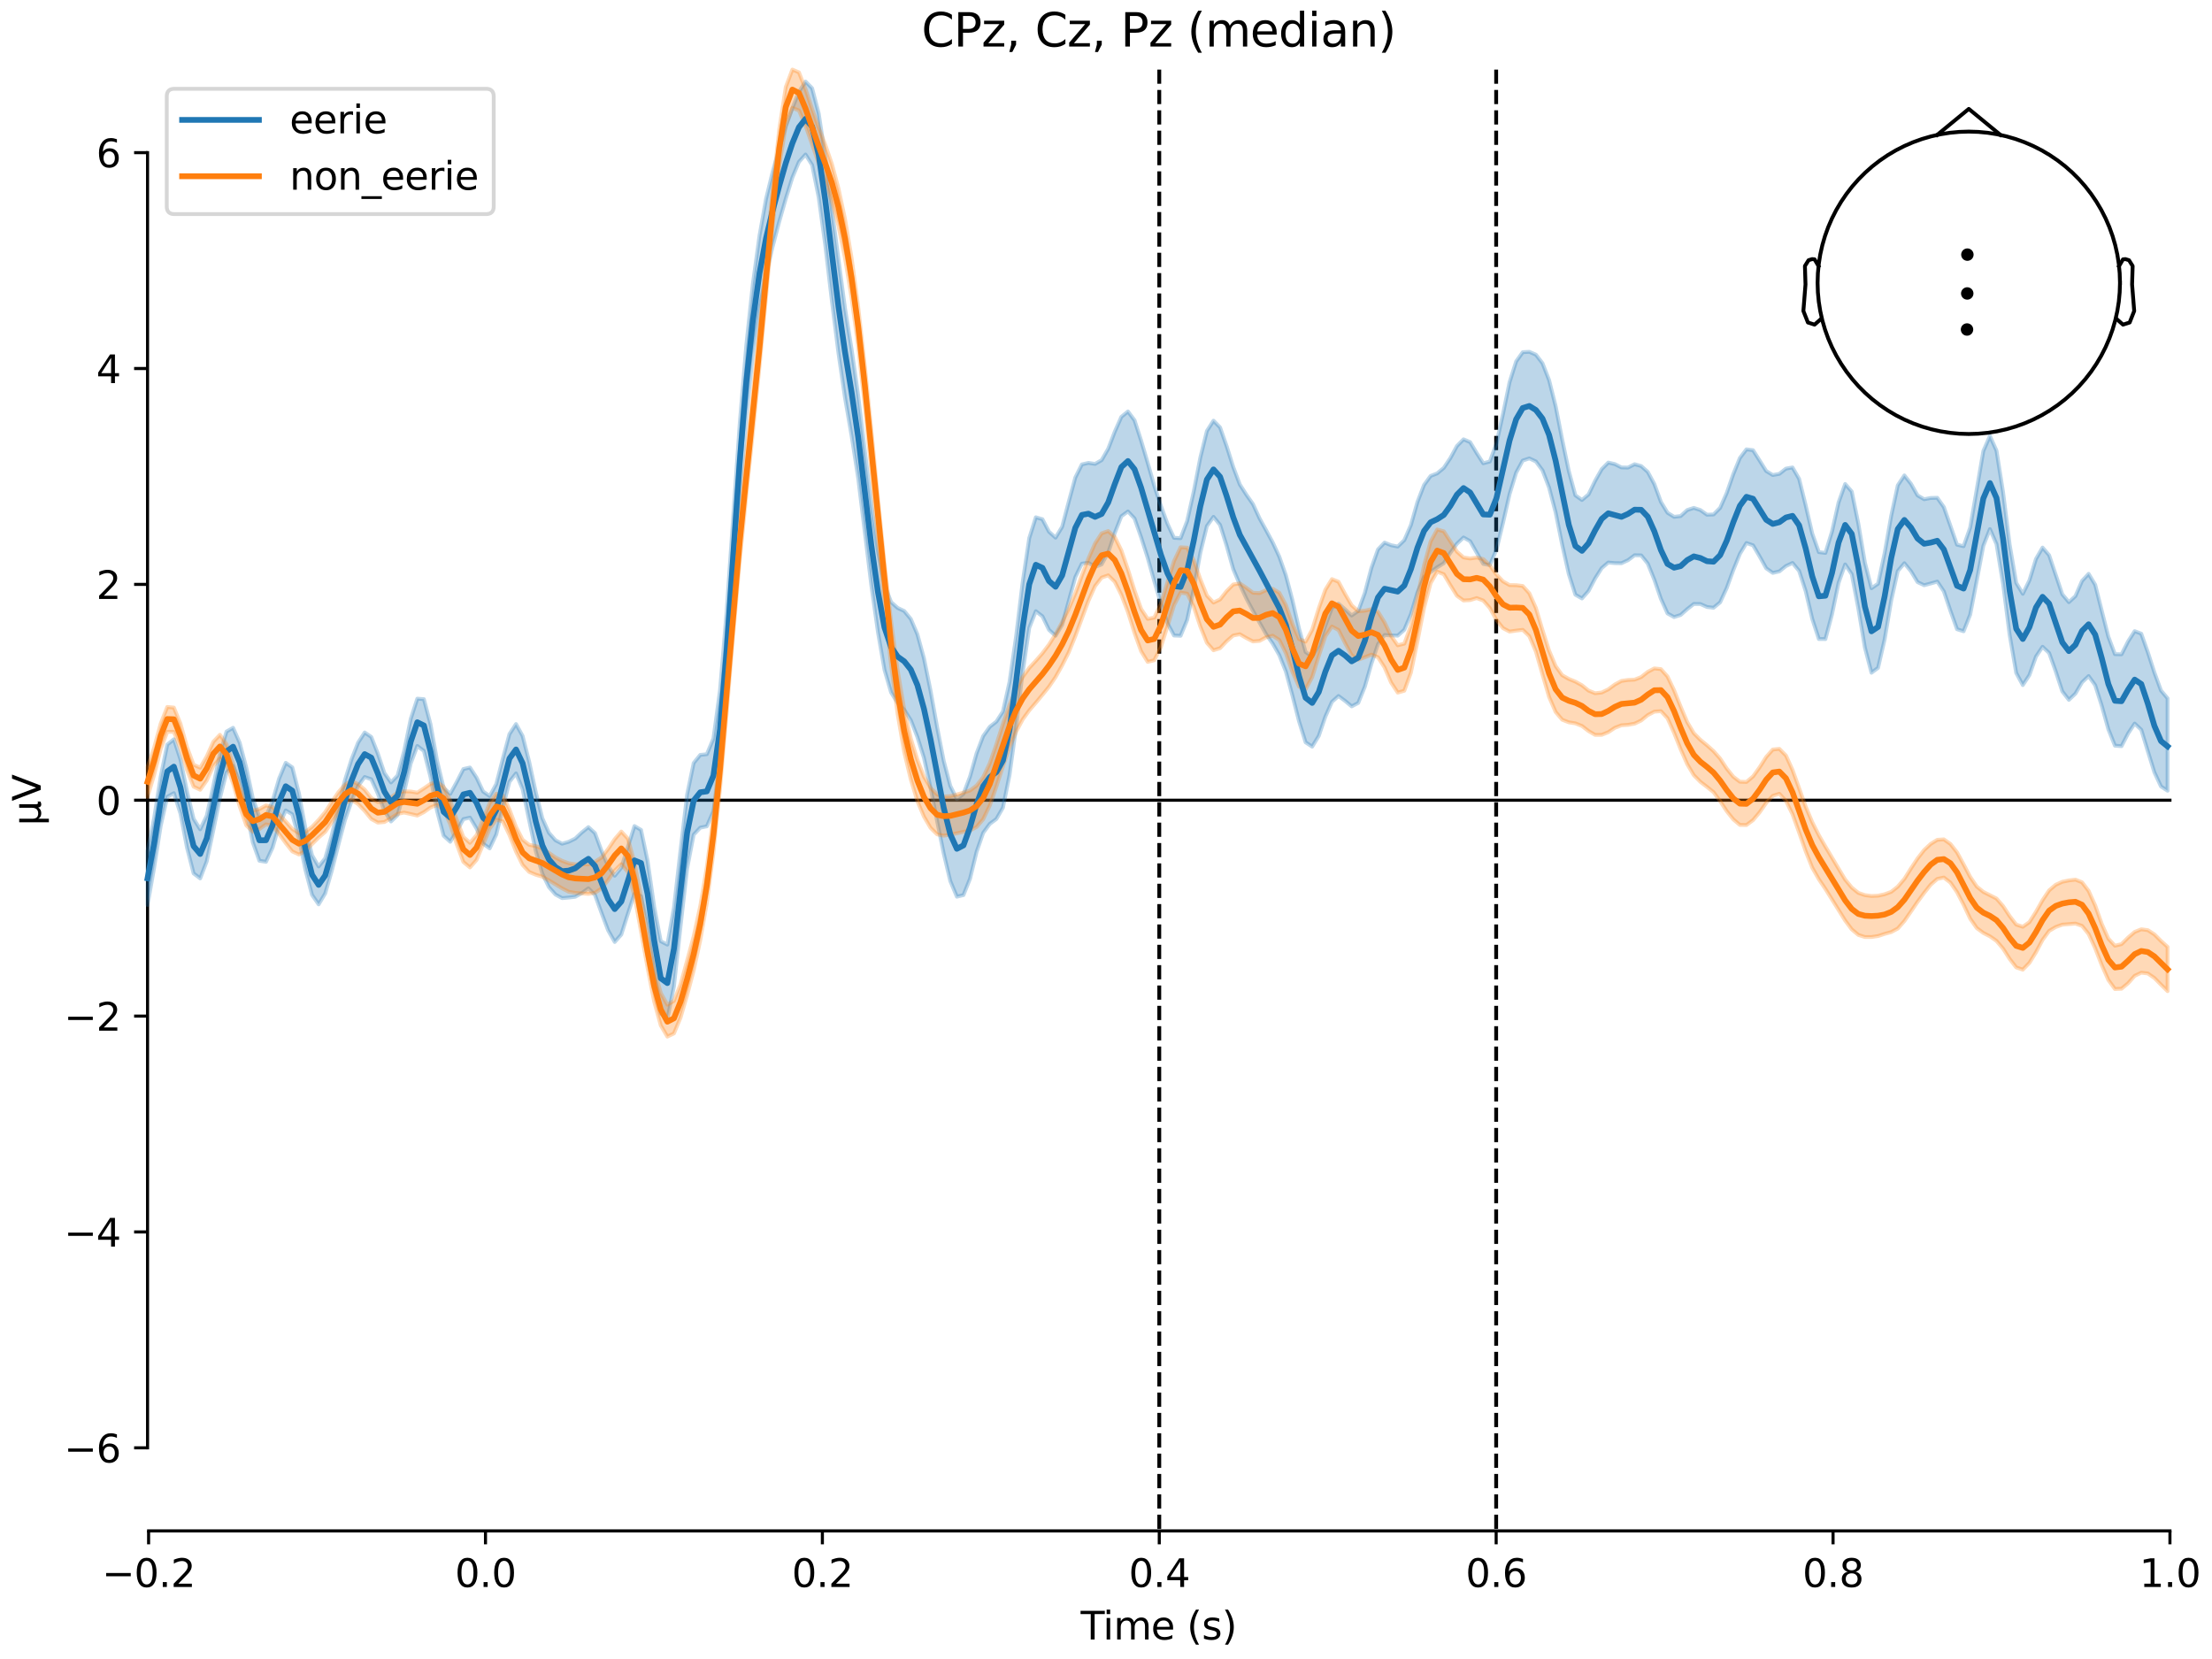<?xml version="1.0" encoding="utf-8" standalone="no"?>
<!DOCTYPE svg PUBLIC "-//W3C//DTD SVG 1.1//EN"
  "http://www.w3.org/Graphics/SVG/1.1/DTD/svg11.dtd">
<svg xmlns:xlink="http://www.w3.org/1999/xlink" width="576pt" height="432pt" viewBox="0 0 576 432" xmlns="http://www.w3.org/2000/svg" version="1.1">
 <defs>
  <style type="text/css">*{stroke-linejoin: round; stroke-linecap: butt}</style>
 </defs>
 <g id="figure_1">
  <g id="patch_1">
   <path d="M 0 432 
L 576 432 
L 576 0 
L 0 0 
z
" style="fill: #ffffff"/>
  </g>
  <g id="axes_1">
   <g id="patch_2">
    <path d="M 38.421 398.644 
L 565.048 398.644 
L 565.048 18.118 
L 38.421 18.118 
L 38.421 398.644 
z
" style="fill: none; opacity: 0"/>
   </g>
   <g id="patch_3">
    <path d="M 38.421 377.01 
L 38.421 39.752 
" style="fill: none; stroke: #000000; stroke-width: 0.8; stroke-linejoin: miter; stroke-linecap: square"/>
   </g>
   <g id="LineCollection_1">
    <path d="M 301.871 18.118 
L 301.871 398.644 
" clip-path="url(#p6c14117de7)" style="fill: none; stroke-dasharray: 3.7,1.6; stroke-dashoffset: 0; stroke: #000000"/>
    <path d="M 389.597 18.118 
L 389.597 398.644 
" clip-path="url(#p6c14117de7)" style="fill: none; stroke-dasharray: 3.7,1.6; stroke-dashoffset: 0; stroke: #000000"/>
   </g>
   <g id="matplotlib.axis_1">
    <g id="xtick_1">
     <g id="line2d_1">
      <defs>
       <path id="meae013dc18" d="M 0 0 
L 0 3.5 
" style="stroke: #000000; stroke-width: 0.8"/>
      </defs>
      <g>
       <use xlink:href="#meae013dc18" x="38.695" y="398.644" style="stroke: #000000; stroke-width: 0.8"/>
      </g>
     </g>
     <g id="text_1">
      <!-- −0.2 -->
      <g transform="translate(26.553 413.242) scale(0.1 -0.1)">
       <defs>
        <path id="DejaVuSans-2212" d="M 678 2272 
L 4684 2272 
L 4684 1741 
L 678 1741 
L 678 2272 
z
" transform="scale(0.016)"/>
        <path id="DejaVuSans-30" d="M 2034 4250 
Q 1547 4250 1301 3770 
Q 1056 3291 1056 2328 
Q 1056 1369 1301 889 
Q 1547 409 2034 409 
Q 2525 409 2770 889 
Q 3016 1369 3016 2328 
Q 3016 3291 2770 3770 
Q 2525 4250 2034 4250 
z
M 2034 4750 
Q 2819 4750 3233 4129 
Q 3647 3509 3647 2328 
Q 3647 1150 3233 529 
Q 2819 -91 2034 -91 
Q 1250 -91 836 529 
Q 422 1150 422 2328 
Q 422 3509 836 4129 
Q 1250 4750 2034 4750 
z
" transform="scale(0.016)"/>
        <path id="DejaVuSans-2e" d="M 684 794 
L 1344 794 
L 1344 0 
L 684 0 
L 684 794 
z
" transform="scale(0.016)"/>
        <path id="DejaVuSans-32" d="M 1228 531 
L 3431 531 
L 3431 0 
L 469 0 
L 469 531 
Q 828 903 1448 1529 
Q 2069 2156 2228 2338 
Q 2531 2678 2651 2914 
Q 2772 3150 2772 3378 
Q 2772 3750 2511 3984 
Q 2250 4219 1831 4219 
Q 1534 4219 1204 4116 
Q 875 4013 500 3803 
L 500 4441 
Q 881 4594 1212 4672 
Q 1544 4750 1819 4750 
Q 2544 4750 2975 4387 
Q 3406 4025 3406 3419 
Q 3406 3131 3298 2873 
Q 3191 2616 2906 2266 
Q 2828 2175 2409 1742 
Q 1991 1309 1228 531 
z
" transform="scale(0.016)"/>
       </defs>
       <use xlink:href="#DejaVuSans-2212"/>
       <use xlink:href="#DejaVuSans-30" transform="translate(83.789 0)"/>
       <use xlink:href="#DejaVuSans-2e" transform="translate(147.412 0)"/>
       <use xlink:href="#DejaVuSans-32" transform="translate(179.199 0)"/>
      </g>
     </g>
    </g>
    <g id="xtick_2">
     <g id="line2d_2">
      <g>
       <use xlink:href="#meae013dc18" x="126.42" y="398.644" style="stroke: #000000; stroke-width: 0.8"/>
      </g>
     </g>
     <g id="text_2">
      <!-- 0.0 -->
      <g transform="translate(118.469 413.242) scale(0.1 -0.1)">
       <use xlink:href="#DejaVuSans-30"/>
       <use xlink:href="#DejaVuSans-2e" transform="translate(63.623 0)"/>
       <use xlink:href="#DejaVuSans-30" transform="translate(95.41 0)"/>
      </g>
     </g>
    </g>
    <g id="xtick_3">
     <g id="line2d_3">
      <g>
       <use xlink:href="#meae013dc18" x="214.146" y="398.644" style="stroke: #000000; stroke-width: 0.8"/>
      </g>
     </g>
     <g id="text_3">
      <!-- 0.2 -->
      <g transform="translate(206.194 413.242) scale(0.1 -0.1)">
       <use xlink:href="#DejaVuSans-30"/>
       <use xlink:href="#DejaVuSans-2e" transform="translate(63.623 0)"/>
       <use xlink:href="#DejaVuSans-32" transform="translate(95.41 0)"/>
      </g>
     </g>
    </g>
    <g id="xtick_4">
     <g id="line2d_4">
      <g>
       <use xlink:href="#meae013dc18" x="301.871" y="398.644" style="stroke: #000000; stroke-width: 0.8"/>
      </g>
     </g>
     <g id="text_4">
      <!-- 0.4 -->
      <g transform="translate(293.92 413.242) scale(0.1 -0.1)">
       <defs>
        <path id="DejaVuSans-34" d="M 2419 4116 
L 825 1625 
L 2419 1625 
L 2419 4116 
z
M 2253 4666 
L 3047 4666 
L 3047 1625 
L 3713 1625 
L 3713 1100 
L 3047 1100 
L 3047 0 
L 2419 0 
L 2419 1100 
L 313 1100 
L 313 1709 
L 2253 4666 
z
" transform="scale(0.016)"/>
       </defs>
       <use xlink:href="#DejaVuSans-30"/>
       <use xlink:href="#DejaVuSans-2e" transform="translate(63.623 0)"/>
       <use xlink:href="#DejaVuSans-34" transform="translate(95.41 0)"/>
      </g>
     </g>
    </g>
    <g id="xtick_5">
     <g id="line2d_5">
      <g>
       <use xlink:href="#meae013dc18" x="389.597" y="398.644" style="stroke: #000000; stroke-width: 0.8"/>
      </g>
     </g>
     <g id="text_5">
      <!-- 0.6 -->
      <g transform="translate(381.645 413.242) scale(0.1 -0.1)">
       <defs>
        <path id="DejaVuSans-36" d="M 2113 2584 
Q 1688 2584 1439 2293 
Q 1191 2003 1191 1497 
Q 1191 994 1439 701 
Q 1688 409 2113 409 
Q 2538 409 2786 701 
Q 3034 994 3034 1497 
Q 3034 2003 2786 2293 
Q 2538 2584 2113 2584 
z
M 3366 4563 
L 3366 3988 
Q 3128 4100 2886 4159 
Q 2644 4219 2406 4219 
Q 1781 4219 1451 3797 
Q 1122 3375 1075 2522 
Q 1259 2794 1537 2939 
Q 1816 3084 2150 3084 
Q 2853 3084 3261 2657 
Q 3669 2231 3669 1497 
Q 3669 778 3244 343 
Q 2819 -91 2113 -91 
Q 1303 -91 875 529 
Q 447 1150 447 2328 
Q 447 3434 972 4092 
Q 1497 4750 2381 4750 
Q 2619 4750 2861 4703 
Q 3103 4656 3366 4563 
z
" transform="scale(0.016)"/>
       </defs>
       <use xlink:href="#DejaVuSans-30"/>
       <use xlink:href="#DejaVuSans-2e" transform="translate(63.623 0)"/>
       <use xlink:href="#DejaVuSans-36" transform="translate(95.41 0)"/>
      </g>
     </g>
    </g>
    <g id="xtick_6">
     <g id="line2d_6">
      <g>
       <use xlink:href="#meae013dc18" x="477.323" y="398.644" style="stroke: #000000; stroke-width: 0.8"/>
      </g>
     </g>
     <g id="text_6">
      <!-- 0.8 -->
      <g transform="translate(469.371 413.242) scale(0.1 -0.1)">
       <defs>
        <path id="DejaVuSans-38" d="M 2034 2216 
Q 1584 2216 1326 1975 
Q 1069 1734 1069 1313 
Q 1069 891 1326 650 
Q 1584 409 2034 409 
Q 2484 409 2743 651 
Q 3003 894 3003 1313 
Q 3003 1734 2745 1975 
Q 2488 2216 2034 2216 
z
M 1403 2484 
Q 997 2584 770 2862 
Q 544 3141 544 3541 
Q 544 4100 942 4425 
Q 1341 4750 2034 4750 
Q 2731 4750 3128 4425 
Q 3525 4100 3525 3541 
Q 3525 3141 3298 2862 
Q 3072 2584 2669 2484 
Q 3125 2378 3379 2068 
Q 3634 1759 3634 1313 
Q 3634 634 3220 271 
Q 2806 -91 2034 -91 
Q 1263 -91 848 271 
Q 434 634 434 1313 
Q 434 1759 690 2068 
Q 947 2378 1403 2484 
z
M 1172 3481 
Q 1172 3119 1398 2916 
Q 1625 2713 2034 2713 
Q 2441 2713 2670 2916 
Q 2900 3119 2900 3481 
Q 2900 3844 2670 4047 
Q 2441 4250 2034 4250 
Q 1625 4250 1398 4047 
Q 1172 3844 1172 3481 
z
" transform="scale(0.016)"/>
       </defs>
       <use xlink:href="#DejaVuSans-30"/>
       <use xlink:href="#DejaVuSans-2e" transform="translate(63.623 0)"/>
       <use xlink:href="#DejaVuSans-38" transform="translate(95.41 0)"/>
      </g>
     </g>
    </g>
    <g id="xtick_7">
     <g id="line2d_7">
      <g>
       <use xlink:href="#meae013dc18" x="565.048" y="398.644" style="stroke: #000000; stroke-width: 0.8"/>
      </g>
     </g>
     <g id="text_7">
      <!-- 1.0 -->
      <g transform="translate(557.097 413.242) scale(0.1 -0.1)">
       <defs>
        <path id="DejaVuSans-31" d="M 794 531 
L 1825 531 
L 1825 4091 
L 703 3866 
L 703 4441 
L 1819 4666 
L 2450 4666 
L 2450 531 
L 3481 531 
L 3481 0 
L 794 0 
L 794 531 
z
" transform="scale(0.016)"/>
       </defs>
       <use xlink:href="#DejaVuSans-31"/>
       <use xlink:href="#DejaVuSans-2e" transform="translate(63.623 0)"/>
       <use xlink:href="#DejaVuSans-30" transform="translate(95.41 0)"/>
      </g>
     </g>
    </g>
    <g id="text_8">
     <!-- Time (s) -->
     <g transform="translate(281.405 426.92) scale(0.1 -0.1)">
      <defs>
       <path id="DejaVuSans-54" d="M -19 4666 
L 3928 4666 
L 3928 4134 
L 2272 4134 
L 2272 0 
L 1638 0 
L 1638 4134 
L -19 4134 
L -19 4666 
z
" transform="scale(0.016)"/>
       <path id="DejaVuSans-69" d="M 603 3500 
L 1178 3500 
L 1178 0 
L 603 0 
L 603 3500 
z
M 603 4863 
L 1178 4863 
L 1178 4134 
L 603 4134 
L 603 4863 
z
" transform="scale(0.016)"/>
       <path id="DejaVuSans-6d" d="M 3328 2828 
Q 3544 3216 3844 3400 
Q 4144 3584 4550 3584 
Q 5097 3584 5394 3201 
Q 5691 2819 5691 2113 
L 5691 0 
L 5113 0 
L 5113 2094 
Q 5113 2597 4934 2840 
Q 4756 3084 4391 3084 
Q 3944 3084 3684 2787 
Q 3425 2491 3425 1978 
L 3425 0 
L 2847 0 
L 2847 2094 
Q 2847 2600 2669 2842 
Q 2491 3084 2119 3084 
Q 1678 3084 1418 2786 
Q 1159 2488 1159 1978 
L 1159 0 
L 581 0 
L 581 3500 
L 1159 3500 
L 1159 2956 
Q 1356 3278 1631 3431 
Q 1906 3584 2284 3584 
Q 2666 3584 2933 3390 
Q 3200 3197 3328 2828 
z
" transform="scale(0.016)"/>
       <path id="DejaVuSans-65" d="M 3597 1894 
L 3597 1613 
L 953 1613 
Q 991 1019 1311 708 
Q 1631 397 2203 397 
Q 2534 397 2845 478 
Q 3156 559 3463 722 
L 3463 178 
Q 3153 47 2828 -22 
Q 2503 -91 2169 -91 
Q 1331 -91 842 396 
Q 353 884 353 1716 
Q 353 2575 817 3079 
Q 1281 3584 2069 3584 
Q 2775 3584 3186 3129 
Q 3597 2675 3597 1894 
z
M 3022 2063 
Q 3016 2534 2758 2815 
Q 2500 3097 2075 3097 
Q 1594 3097 1305 2825 
Q 1016 2553 972 2059 
L 3022 2063 
z
" transform="scale(0.016)"/>
       <path id="DejaVuSans-20" transform="scale(0.016)"/>
       <path id="DejaVuSans-28" d="M 1984 4856 
Q 1566 4138 1362 3434 
Q 1159 2731 1159 2009 
Q 1159 1288 1364 580 
Q 1569 -128 1984 -844 
L 1484 -844 
Q 1016 -109 783 600 
Q 550 1309 550 2009 
Q 550 2706 781 3412 
Q 1013 4119 1484 4856 
L 1984 4856 
z
" transform="scale(0.016)"/>
       <path id="DejaVuSans-73" d="M 2834 3397 
L 2834 2853 
Q 2591 2978 2328 3040 
Q 2066 3103 1784 3103 
Q 1356 3103 1142 2972 
Q 928 2841 928 2578 
Q 928 2378 1081 2264 
Q 1234 2150 1697 2047 
L 1894 2003 
Q 2506 1872 2764 1633 
Q 3022 1394 3022 966 
Q 3022 478 2636 193 
Q 2250 -91 1575 -91 
Q 1294 -91 989 -36 
Q 684 19 347 128 
L 347 722 
Q 666 556 975 473 
Q 1284 391 1588 391 
Q 1994 391 2212 530 
Q 2431 669 2431 922 
Q 2431 1156 2273 1281 
Q 2116 1406 1581 1522 
L 1381 1569 
Q 847 1681 609 1914 
Q 372 2147 372 2553 
Q 372 3047 722 3315 
Q 1072 3584 1716 3584 
Q 2034 3584 2315 3537 
Q 2597 3491 2834 3397 
z
" transform="scale(0.016)"/>
       <path id="DejaVuSans-29" d="M 513 4856 
L 1013 4856 
Q 1481 4119 1714 3412 
Q 1947 2706 1947 2009 
Q 1947 1309 1714 600 
Q 1481 -109 1013 -844 
L 513 -844 
Q 928 -128 1133 580 
Q 1338 1288 1338 2009 
Q 1338 2731 1133 3434 
Q 928 4138 513 4856 
z
" transform="scale(0.016)"/>
      </defs>
      <use xlink:href="#DejaVuSans-54"/>
      <use xlink:href="#DejaVuSans-69" transform="translate(57.959 0)"/>
      <use xlink:href="#DejaVuSans-6d" transform="translate(85.742 0)"/>
      <use xlink:href="#DejaVuSans-65" transform="translate(183.154 0)"/>
      <use xlink:href="#DejaVuSans-20" transform="translate(244.678 0)"/>
      <use xlink:href="#DejaVuSans-28" transform="translate(276.465 0)"/>
      <use xlink:href="#DejaVuSans-73" transform="translate(315.479 0)"/>
      <use xlink:href="#DejaVuSans-29" transform="translate(367.578 0)"/>
     </g>
    </g>
   </g>
   <g id="matplotlib.axis_2">
    <g id="ytick_1">
     <g id="line2d_8">
      <defs>
       <path id="mfa80c4976f" d="M 0 0 
L -3.5 0 
" style="stroke: #000000; stroke-width: 0.8"/>
      </defs>
      <g>
       <use xlink:href="#mfa80c4976f" x="38.421" y="377.01" style="stroke: #000000; stroke-width: 0.8"/>
      </g>
     </g>
     <g id="text_9">
      <!-- −6 -->
      <g transform="translate(16.678 380.809) scale(0.1 -0.1)">
       <use xlink:href="#DejaVuSans-2212"/>
       <use xlink:href="#DejaVuSans-36" transform="translate(83.789 0)"/>
      </g>
     </g>
    </g>
    <g id="ytick_2">
     <g id="line2d_9">
      <g>
       <use xlink:href="#mfa80c4976f" x="38.421" y="320.8" style="stroke: #000000; stroke-width: 0.8"/>
      </g>
     </g>
     <g id="text_10">
      <!-- −4 -->
      <g transform="translate(16.678 324.599) scale(0.1 -0.1)">
       <use xlink:href="#DejaVuSans-2212"/>
       <use xlink:href="#DejaVuSans-34" transform="translate(83.789 0)"/>
      </g>
     </g>
    </g>
    <g id="ytick_3">
     <g id="line2d_10">
      <g>
       <use xlink:href="#mfa80c4976f" x="38.421" y="264.591" style="stroke: #000000; stroke-width: 0.8"/>
      </g>
     </g>
     <g id="text_11">
      <!-- −2 -->
      <g transform="translate(16.678 268.39) scale(0.1 -0.1)">
       <use xlink:href="#DejaVuSans-2212"/>
       <use xlink:href="#DejaVuSans-32" transform="translate(83.789 0)"/>
      </g>
     </g>
    </g>
    <g id="ytick_4">
     <g id="line2d_11">
      <g>
       <use xlink:href="#mfa80c4976f" x="38.421" y="208.381" style="stroke: #000000; stroke-width: 0.8"/>
      </g>
     </g>
     <g id="text_12">
      <!-- 0 -->
      <g transform="translate(25.058 212.18) scale(0.1 -0.1)">
       <use xlink:href="#DejaVuSans-30"/>
      </g>
     </g>
    </g>
    <g id="ytick_5">
     <g id="line2d_12">
      <g>
       <use xlink:href="#mfa80c4976f" x="38.421" y="152.171" style="stroke: #000000; stroke-width: 0.8"/>
      </g>
     </g>
     <g id="text_13">
      <!-- 2 -->
      <g transform="translate(25.058 155.971) scale(0.1 -0.1)">
       <use xlink:href="#DejaVuSans-32"/>
      </g>
     </g>
    </g>
    <g id="ytick_6">
     <g id="line2d_13">
      <g>
       <use xlink:href="#mfa80c4976f" x="38.421" y="95.962" style="stroke: #000000; stroke-width: 0.8"/>
      </g>
     </g>
     <g id="text_14">
      <!-- 4 -->
      <g transform="translate(25.058 99.761) scale(0.1 -0.1)">
       <use xlink:href="#DejaVuSans-34"/>
      </g>
     </g>
    </g>
    <g id="ytick_7">
     <g id="line2d_14">
      <g>
       <use xlink:href="#mfa80c4976f" x="38.421" y="39.752" style="stroke: #000000; stroke-width: 0.8"/>
      </g>
     </g>
     <g id="text_15">
      <!-- 6 -->
      <g transform="translate(25.058 43.551) scale(0.1 -0.1)">
       <use xlink:href="#DejaVuSans-36"/>
      </g>
     </g>
    </g>
    <g id="text_16">
     <!-- µV -->
     <g transform="translate(10.599 214.982) rotate(-90) scale(0.1 -0.1)">
      <defs>
       <path id="DejaVuSans-b5" d="M 544 -1331 
L 544 3500 
L 1119 3500 
L 1119 1325 
Q 1119 872 1334 640 
Q 1550 409 1972 409 
Q 2434 409 2667 671 
Q 2900 934 2900 1459 
L 2900 3500 
L 3475 3500 
L 3475 806 
Q 3475 619 3529 530 
Q 3584 441 3700 441 
Q 3728 441 3778 458 
Q 3828 475 3916 513 
L 3916 50 
Q 3788 -22 3673 -56 
Q 3559 -91 3450 -91 
Q 3234 -91 3106 31 
Q 2978 153 2931 403 
Q 2775 156 2548 32 
Q 2322 -91 2016 -91 
Q 1697 -91 1473 31 
Q 1250 153 1119 397 
L 1119 -1331 
L 544 -1331 
z
" transform="scale(0.016)"/>
       <path id="DejaVuSans-56" d="M 1831 0 
L 50 4666 
L 709 4666 
L 2188 738 
L 3669 4666 
L 4325 4666 
L 2547 0 
L 1831 0 
z
" transform="scale(0.016)"/>
      </defs>
      <use xlink:href="#DejaVuSans-b5"/>
      <use xlink:href="#DejaVuSans-56" transform="translate(63.623 0)"/>
     </g>
    </g>
   </g>
   <g id="patch_4">
    <path d="M 38.695 398.644 
L 565.048 398.644 
" style="fill: none; stroke: #000000; stroke-width: 0.8; stroke-linejoin: miter; stroke-linecap: square"/>
   </g>
   <g id="patch_5">
    <path d="M 38.421 208.381 
L 565.048 208.381 
" style="fill: none; stroke: #000000; stroke-width: 0.8; stroke-linejoin: miter; stroke-linecap: square"/>
   </g>
   <g id="text_17">
    <!-- CPz, Cz, Pz (median) -->
    <g transform="translate(239.964 12.118) scale(0.12 -0.12)">
     <defs>
      <path id="DejaVuSans-43" d="M 4122 4306 
L 4122 3641 
Q 3803 3938 3442 4084 
Q 3081 4231 2675 4231 
Q 1875 4231 1450 3742 
Q 1025 3253 1025 2328 
Q 1025 1406 1450 917 
Q 1875 428 2675 428 
Q 3081 428 3442 575 
Q 3803 722 4122 1019 
L 4122 359 
Q 3791 134 3420 21 
Q 3050 -91 2638 -91 
Q 1578 -91 968 557 
Q 359 1206 359 2328 
Q 359 3453 968 4101 
Q 1578 4750 2638 4750 
Q 3056 4750 3426 4639 
Q 3797 4528 4122 4306 
z
" transform="scale(0.016)"/>
      <path id="DejaVuSans-50" d="M 1259 4147 
L 1259 2394 
L 2053 2394 
Q 2494 2394 2734 2622 
Q 2975 2850 2975 3272 
Q 2975 3691 2734 3919 
Q 2494 4147 2053 4147 
L 1259 4147 
z
M 628 4666 
L 2053 4666 
Q 2838 4666 3239 4311 
Q 3641 3956 3641 3272 
Q 3641 2581 3239 2228 
Q 2838 1875 2053 1875 
L 1259 1875 
L 1259 0 
L 628 0 
L 628 4666 
z
" transform="scale(0.016)"/>
      <path id="DejaVuSans-7a" d="M 353 3500 
L 3084 3500 
L 3084 2975 
L 922 459 
L 3084 459 
L 3084 0 
L 275 0 
L 275 525 
L 2438 3041 
L 353 3041 
L 353 3500 
z
" transform="scale(0.016)"/>
      <path id="DejaVuSans-2c" d="M 750 794 
L 1409 794 
L 1409 256 
L 897 -744 
L 494 -744 
L 750 256 
L 750 794 
z
" transform="scale(0.016)"/>
      <path id="DejaVuSans-64" d="M 2906 2969 
L 2906 4863 
L 3481 4863 
L 3481 0 
L 2906 0 
L 2906 525 
Q 2725 213 2448 61 
Q 2172 -91 1784 -91 
Q 1150 -91 751 415 
Q 353 922 353 1747 
Q 353 2572 751 3078 
Q 1150 3584 1784 3584 
Q 2172 3584 2448 3432 
Q 2725 3281 2906 2969 
z
M 947 1747 
Q 947 1113 1208 752 
Q 1469 391 1925 391 
Q 2381 391 2643 752 
Q 2906 1113 2906 1747 
Q 2906 2381 2643 2742 
Q 2381 3103 1925 3103 
Q 1469 3103 1208 2742 
Q 947 2381 947 1747 
z
" transform="scale(0.016)"/>
      <path id="DejaVuSans-61" d="M 2194 1759 
Q 1497 1759 1228 1600 
Q 959 1441 959 1056 
Q 959 750 1161 570 
Q 1363 391 1709 391 
Q 2188 391 2477 730 
Q 2766 1069 2766 1631 
L 2766 1759 
L 2194 1759 
z
M 3341 1997 
L 3341 0 
L 2766 0 
L 2766 531 
Q 2569 213 2275 61 
Q 1981 -91 1556 -91 
Q 1019 -91 701 211 
Q 384 513 384 1019 
Q 384 1609 779 1909 
Q 1175 2209 1959 2209 
L 2766 2209 
L 2766 2266 
Q 2766 2663 2505 2880 
Q 2244 3097 1772 3097 
Q 1472 3097 1187 3025 
Q 903 2953 641 2809 
L 641 3341 
Q 956 3463 1253 3523 
Q 1550 3584 1831 3584 
Q 2591 3584 2966 3190 
Q 3341 2797 3341 1997 
z
" transform="scale(0.016)"/>
      <path id="DejaVuSans-6e" d="M 3513 2113 
L 3513 0 
L 2938 0 
L 2938 2094 
Q 2938 2591 2744 2837 
Q 2550 3084 2163 3084 
Q 1697 3084 1428 2787 
Q 1159 2491 1159 1978 
L 1159 0 
L 581 0 
L 581 3500 
L 1159 3500 
L 1159 2956 
Q 1366 3272 1645 3428 
Q 1925 3584 2291 3584 
Q 2894 3584 3203 3211 
Q 3513 2838 3513 2113 
z
" transform="scale(0.016)"/>
     </defs>
     <use xlink:href="#DejaVuSans-43"/>
     <use xlink:href="#DejaVuSans-50" transform="translate(69.824 0)"/>
     <use xlink:href="#DejaVuSans-7a" transform="translate(130.127 0)"/>
     <use xlink:href="#DejaVuSans-2c" transform="translate(182.617 0)"/>
     <use xlink:href="#DejaVuSans-20" transform="translate(214.404 0)"/>
     <use xlink:href="#DejaVuSans-43" transform="translate(246.191 0)"/>
     <use xlink:href="#DejaVuSans-7a" transform="translate(316.016 0)"/>
     <use xlink:href="#DejaVuSans-2c" transform="translate(368.506 0)"/>
     <use xlink:href="#DejaVuSans-20" transform="translate(400.293 0)"/>
     <use xlink:href="#DejaVuSans-50" transform="translate(432.08 0)"/>
     <use xlink:href="#DejaVuSans-7a" transform="translate(492.383 0)"/>
     <use xlink:href="#DejaVuSans-20" transform="translate(544.873 0)"/>
     <use xlink:href="#DejaVuSans-28" transform="translate(576.66 0)"/>
     <use xlink:href="#DejaVuSans-6d" transform="translate(615.674 0)"/>
     <use xlink:href="#DejaVuSans-65" transform="translate(713.086 0)"/>
     <use xlink:href="#DejaVuSans-64" transform="translate(774.609 0)"/>
     <use xlink:href="#DejaVuSans-69" transform="translate(838.086 0)"/>
     <use xlink:href="#DejaVuSans-61" transform="translate(865.869 0)"/>
     <use xlink:href="#DejaVuSans-6e" transform="translate(927.148 0)"/>
     <use xlink:href="#DejaVuSans-29" transform="translate(990.527 0)"/>
    </g>
   </g>
   <g id="legend_1">
    <g id="patch_6">
     <path d="M 45.421 55.753 
L 126.563 55.753 
Q 128.563 55.753 128.563 53.753 
L 128.563 25.118 
Q 128.563 23.118 126.563 23.118 
L 45.421 23.118 
Q 43.421 23.118 43.421 25.118 
L 43.421 53.753 
Q 43.421 55.753 45.421 55.753 
z
" style="fill: #ffffff; opacity: 0.8; stroke: #cccccc; stroke-linejoin: miter"/>
    </g>
    <g id="line2d_15">
     <path d="M 47.421 31.217 
L 57.421 31.217 
L 67.421 31.217 
" style="fill: none; stroke: #1f77b4; stroke-width: 1.5; stroke-linecap: square"/>
    </g>
    <g id="text_18">
     <!-- eerie -->
     <g transform="translate(75.421 34.717) scale(0.1 -0.1)">
      <defs>
       <path id="DejaVuSans-72" d="M 2631 2963 
Q 2534 3019 2420 3045 
Q 2306 3072 2169 3072 
Q 1681 3072 1420 2755 
Q 1159 2438 1159 1844 
L 1159 0 
L 581 0 
L 581 3500 
L 1159 3500 
L 1159 2956 
Q 1341 3275 1631 3429 
Q 1922 3584 2338 3584 
Q 2397 3584 2469 3576 
Q 2541 3569 2628 3553 
L 2631 2963 
z
" transform="scale(0.016)"/>
      </defs>
      <use xlink:href="#DejaVuSans-65"/>
      <use xlink:href="#DejaVuSans-65" transform="translate(61.523 0)"/>
      <use xlink:href="#DejaVuSans-72" transform="translate(123.047 0)"/>
      <use xlink:href="#DejaVuSans-69" transform="translate(164.16 0)"/>
      <use xlink:href="#DejaVuSans-65" transform="translate(191.943 0)"/>
     </g>
    </g>
    <g id="line2d_16">
     <path d="M 47.421 45.895 
L 57.421 45.895 
L 67.421 45.895 
" style="fill: none; stroke: #ff7f0e; stroke-width: 1.5; stroke-linecap: square"/>
    </g>
    <g id="text_19">
     <!-- non_eerie -->
     <g transform="translate(75.421 49.395) scale(0.1 -0.1)">
      <defs>
       <path id="DejaVuSans-6f" d="M 1959 3097 
Q 1497 3097 1228 2736 
Q 959 2375 959 1747 
Q 959 1119 1226 758 
Q 1494 397 1959 397 
Q 2419 397 2687 759 
Q 2956 1122 2956 1747 
Q 2956 2369 2687 2733 
Q 2419 3097 1959 3097 
z
M 1959 3584 
Q 2709 3584 3137 3096 
Q 3566 2609 3566 1747 
Q 3566 888 3137 398 
Q 2709 -91 1959 -91 
Q 1206 -91 779 398 
Q 353 888 353 1747 
Q 353 2609 779 3096 
Q 1206 3584 1959 3584 
z
" transform="scale(0.016)"/>
       <path id="DejaVuSans-5f" d="M 3263 -1063 
L 3263 -1509 
L -63 -1509 
L -63 -1063 
L 3263 -1063 
z
" transform="scale(0.016)"/>
      </defs>
      <use xlink:href="#DejaVuSans-6e"/>
      <use xlink:href="#DejaVuSans-6f" transform="translate(63.379 0)"/>
      <use xlink:href="#DejaVuSans-6e" transform="translate(124.561 0)"/>
      <use xlink:href="#DejaVuSans-5f" transform="translate(187.939 0)"/>
      <use xlink:href="#DejaVuSans-65" transform="translate(237.939 0)"/>
      <use xlink:href="#DejaVuSans-65" transform="translate(299.463 0)"/>
      <use xlink:href="#DejaVuSans-72" transform="translate(360.986 0)"/>
      <use xlink:href="#DejaVuSans-69" transform="translate(402.1 0)"/>
      <use xlink:href="#DejaVuSans-65" transform="translate(429.883 0)"/>
     </g>
    </g>
   </g>
   <g id="FillBetweenPolyCollection_1">
    <defs>
     <path id="m6ffc290e28" d="M 38.421 -210.47 
L 38.421 -196.356 
L 40.134 -206.025 
L 41.847 -216.928 
L 43.561 -224.514 
L 45.274 -225.463 
L 46.988 -220.154 
L 48.701 -211.239 
L 50.414 -204.57 
L 52.128 -203.259 
L 53.841 -207.73 
L 55.554 -215.831 
L 57.268 -224.186 
L 58.981 -230.816 
L 60.695 -232.582 
L 62.408 -228.351 
L 64.121 -221.113 
L 65.835 -212.631 
L 67.548 -207.862 
L 69.262 -207.586 
L 70.975 -211.244 
L 72.688 -217.121 
L 74.402 -220.964 
L 76.115 -219.942 
L 77.829 -213.696 
L 79.542 -205.438 
L 81.255 -198.976 
L 82.969 -196.505 
L 84.682 -199.354 
L 86.395 -205.23 
L 88.109 -211.991 
L 89.822 -218.406 
L 91.536 -223.335 
L 93.249 -227.337 
L 94.962 -229.671 
L 96.676 -229.089 
L 98.389 -225.332 
L 100.103 -220.848 
L 101.816 -218.093 
L 103.529 -219.743 
L 105.243 -225.771 
L 106.956 -233.204 
L 108.67 -237.751 
L 110.383 -236.454 
L 112.096 -229.694 
L 113.81 -220.816 
L 115.523 -214.373 
L 117.237 -212.801 
L 118.95 -215.588 
L 120.663 -218.704 
L 122.377 -219.089 
L 124.09 -216.239 
L 125.803 -212.307 
L 127.517 -211.088 
L 129.23 -214.709 
L 130.944 -221.749 
L 132.657 -228.419 
L 134.37 -230.61 
L 136.084 -226.511 
L 137.797 -218.362 
L 139.511 -210.391 
L 141.224 -204.493 
L 142.937 -200.993 
L 144.651 -199.059 
L 146.364 -198.129 
L 148.078 -198.273 
L 149.791 -198.48 
L 151.504 -199.444 
L 153.218 -200.677 
L 154.931 -198.971 
L 156.644 -194.246 
L 158.358 -189.724 
L 160.071 -186.71 
L 161.785 -188.644 
L 163.498 -194.029 
L 165.211 -199.277 
L 166.925 -198.626 
L 168.638 -190.572 
L 170.352 -178.579 
L 172.065 -168.065 
L 173.778 -166.618 
L 175.492 -175.156 
L 177.205 -190.71 
L 178.919 -205.792 
L 180.632 -214.648 
L 182.345 -216.476 
L 184.059 -216.823 
L 185.772 -220.767 
L 187.486 -232.781 
L 189.199 -252.8 
L 190.912 -277.596 
L 192.626 -302.73 
L 194.339 -323.844 
L 196.052 -339.747 
L 197.766 -351.65 
L 199.479 -360.45 
L 201.193 -367.784 
L 202.906 -374.274 
L 204.619 -380.26 
L 206.333 -385.756 
L 208.046 -389.848 
L 209.76 -391.763 
L 211.473 -389.039 
L 213.186 -380.604 
L 214.9 -368.172 
L 216.613 -353.707 
L 218.327 -340.089 
L 220.04 -328.384 
L 221.753 -318.516 
L 223.467 -307.507 
L 225.18 -293.546 
L 226.893 -279.58 
L 228.607 -267.455 
L 230.32 -257.57 
L 232.034 -251.695 
L 233.747 -248.958 
L 235.46 -247.193 
L 237.174 -244.452 
L 238.887 -240.086 
L 240.601 -234.64 
L 242.314 -226.808 
L 244.027 -218.131 
L 245.741 -209.745 
L 247.454 -202.575 
L 249.168 -198.508 
L 250.881 -198.918 
L 252.594 -203.193 
L 254.308 -210.196 
L 256.021 -215.123 
L 257.735 -217.462 
L 259.448 -218.725 
L 261.161 -221.682 
L 262.875 -230.164 
L 264.588 -242.572 
L 266.301 -256.978 
L 268.015 -268.498 
L 269.728 -272.848 
L 271.442 -271.514 
L 273.155 -267.987 
L 274.868 -266.453 
L 276.582 -269.278 
L 278.295 -275.471 
L 280.009 -281.711 
L 281.722 -285.236 
L 283.435 -285.456 
L 285.149 -284.369 
L 286.862 -285.026 
L 288.576 -288.104 
L 290.289 -293.208 
L 292.002 -297.564 
L 293.716 -298.818 
L 295.429 -296.994 
L 297.142 -292.099 
L 298.856 -286.732 
L 300.569 -280.664 
L 302.283 -274.892 
L 303.996 -269.726 
L 305.709 -266.514 
L 307.423 -266.441 
L 309.136 -270.593 
L 310.85 -278.641 
L 312.563 -288.043 
L 314.276 -295.007 
L 315.99 -297.414 
L 317.703 -295.303 
L 319.417 -289.878 
L 321.13 -283.805 
L 322.843 -279.772 
L 324.557 -276.114 
L 326.27 -272.951 
L 327.984 -269.853 
L 329.697 -266.841 
L 331.41 -264.405 
L 333.124 -261.409 
L 334.837 -257.124 
L 336.55 -250.849 
L 338.264 -244.162 
L 339.977 -238.698 
L 341.691 -237.574 
L 343.404 -240.373 
L 345.117 -245.381 
L 346.831 -249.236 
L 348.544 -250.761 
L 350.258 -249.484 
L 351.971 -248.062 
L 353.684 -248.957 
L 355.398 -253.187 
L 357.111 -259.156 
L 358.825 -264.249 
L 360.538 -266.641 
L 362.251 -266.537 
L 363.965 -266.475 
L 365.678 -268.002 
L 367.391 -272.042 
L 369.105 -277.761 
L 370.818 -281.724 
L 372.532 -283.07 
L 374.245 -284.264 
L 375.958 -285.333 
L 377.672 -288.059 
L 379.385 -290.414 
L 381.099 -292.037 
L 382.812 -291.076 
L 384.525 -288.084 
L 386.239 -285.155 
L 387.952 -284.845 
L 389.666 -288.833 
L 391.379 -295.841 
L 393.092 -303.319 
L 394.806 -308.915 
L 396.519 -312.063 
L 398.233 -312.637 
L 399.946 -311.833 
L 401.659 -309.519 
L 403.373 -305.058 
L 405.086 -298.547 
L 406.799 -290.105 
L 408.513 -282.489 
L 410.226 -277.137 
L 411.94 -276.165 
L 413.653 -278.095 
L 415.366 -281.371 
L 417.08 -284.059 
L 418.793 -285.522 
L 420.507 -285.36 
L 422.22 -285.335 
L 423.933 -286.129 
L 425.647 -287.409 
L 427.36 -287.377 
L 429.074 -285.258 
L 430.787 -281.026 
L 432.5 -276.062 
L 434.214 -272.262 
L 435.927 -271.316 
L 437.64 -271.864 
L 439.354 -273.386 
L 441.067 -274.732 
L 442.781 -274.712 
L 444.494 -273.943 
L 446.207 -273.74 
L 447.921 -275.149 
L 449.634 -278.867 
L 451.348 -283.549 
L 453.061 -287.762 
L 454.774 -290.6 
L 456.488 -289.999 
L 458.201 -287.097 
L 459.915 -284.017 
L 461.628 -282.823 
L 463.341 -283.209 
L 465.055 -284.602 
L 466.768 -285.405 
L 468.482 -283.335 
L 470.195 -278.07 
L 471.908 -270.829 
L 473.622 -265.604 
L 475.335 -265.589 
L 477.048 -272.026 
L 478.762 -280.235 
L 480.475 -285.026 
L 482.189 -282.483 
L 483.902 -273.578 
L 485.615 -263.371 
L 487.329 -256.826 
L 489.042 -258.088 
L 490.756 -265.507 
L 492.469 -275.608 
L 494.182 -283.31 
L 495.896 -285.338 
L 497.609 -283.244 
L 499.323 -280.419 
L 501.036 -279.607 
L 502.749 -280.062 
L 504.463 -280.559 
L 506.176 -278.003 
L 507.889 -272.939 
L 509.603 -268.161 
L 511.316 -267.613 
L 513.03 -271.943 
L 514.743 -280.803 
L 516.456 -289.854 
L 518.17 -294.223 
L 519.883 -290.304 
L 521.597 -279.935 
L 523.31 -266.655 
L 525.023 -256.758 
L 526.737 -253.603 
L 528.45 -256.207 
L 530.164 -261.015 
L 531.877 -263.576 
L 533.59 -261.965 
L 535.304 -257.183 
L 537.017 -251.965 
L 538.731 -249.763 
L 540.444 -251.393 
L 542.157 -254.325 
L 543.871 -255.948 
L 545.584 -253.571 
L 547.297 -248.202 
L 549.011 -242.101 
L 550.724 -237.83 
L 552.438 -237.693 
L 554.151 -240.999 
L 555.864 -243.588 
L 557.578 -241.97 
L 559.291 -236.375 
L 561.005 -230.865 
L 562.718 -227.205 
L 564.431 -226.096 
L 564.431 -250.154 
L 564.431 -250.154 
L 562.718 -252.2 
L 561.005 -256.87 
L 559.291 -262.162 
L 557.578 -266.998 
L 555.864 -267.65 
L 554.151 -264.981 
L 552.438 -261.625 
L 550.724 -261.667 
L 549.011 -266.199 
L 547.297 -272.955 
L 545.584 -279.739 
L 543.871 -282.579 
L 542.157 -280.724 
L 540.444 -276.795 
L 538.731 -275.2 
L 537.017 -277.255 
L 535.304 -282.341 
L 533.59 -287.425 
L 531.877 -289.414 
L 530.164 -286.456 
L 528.45 -280.869 
L 526.737 -277.381 
L 525.023 -280.207 
L 523.31 -290.186 
L 521.597 -303.817 
L 519.883 -314.663 
L 518.17 -318.476 
L 516.456 -314.55 
L 514.743 -304.584 
L 513.03 -294.613 
L 511.316 -289.764 
L 509.603 -290.165 
L 507.889 -295.072 
L 506.176 -299.956 
L 504.463 -302.38 
L 502.749 -302.327 
L 501.036 -301.999 
L 499.323 -303.007 
L 497.609 -306.029 
L 495.896 -308.204 
L 494.182 -305.63 
L 492.469 -297.693 
L 490.756 -287.968 
L 489.042 -279.999 
L 487.329 -278.83 
L 485.615 -285.534 
L 483.902 -295.675 
L 482.189 -304.023 
L 480.475 -305.967 
L 478.762 -301.178 
L 477.048 -293.577 
L 475.335 -288.021 
L 473.622 -288.232 
L 471.908 -293.066 
L 470.195 -300.419 
L 468.482 -307.322 
L 466.768 -310.273 
L 465.055 -309.969 
L 463.341 -308.613 
L 461.628 -308.302 
L 459.915 -309.345 
L 458.201 -312.085 
L 456.488 -314.769 
L 454.774 -314.991 
L 453.061 -312.737 
L 451.348 -308.546 
L 449.634 -303.623 
L 447.921 -299.758 
L 446.207 -298.037 
L 444.494 -297.972 
L 442.781 -299.18 
L 441.067 -299.741 
L 439.354 -299.189 
L 437.64 -297.615 
L 435.927 -297.424 
L 434.214 -298.488 
L 432.5 -301.317 
L 430.787 -305.95 
L 429.074 -309.121 
L 427.36 -310.644 
L 425.647 -311.116 
L 423.933 -310.247 
L 422.22 -310.279 
L 420.507 -311.151 
L 418.793 -311.549 
L 417.08 -309.834 
L 415.366 -306.798 
L 413.653 -303.254 
L 411.94 -301.807 
L 410.226 -303.022 
L 408.513 -309.346 
L 406.799 -317.512 
L 405.086 -326.235 
L 403.373 -333.047 
L 401.659 -337.426 
L 399.946 -339.642 
L 398.233 -340.388 
L 396.519 -340.285 
L 394.806 -337.891 
L 393.092 -332.5 
L 391.379 -324.224 
L 389.666 -316.506 
L 387.952 -311.822 
L 386.239 -311.367 
L 384.525 -314.037 
L 382.812 -316.875 
L 381.099 -317.6 
L 379.385 -315.86 
L 377.672 -312.726 
L 375.958 -310.166 
L 374.245 -308.736 
L 372.532 -308.066 
L 370.818 -305.722 
L 369.105 -301.3 
L 367.391 -295.267 
L 365.678 -291.345 
L 363.965 -289.68 
L 362.251 -290.026 
L 360.538 -290.709 
L 358.825 -288.932 
L 357.111 -284.116 
L 355.398 -277.615 
L 353.684 -272.925 
L 351.971 -271.735 
L 350.258 -273.335 
L 348.544 -274.813 
L 346.831 -273.721 
L 345.117 -269.115 
L 343.404 -263.97 
L 341.691 -261.02 
L 339.977 -262.23 
L 338.264 -268.329 
L 336.55 -275.709 
L 334.837 -282.202 
L 333.124 -287.05 
L 331.41 -290.752 
L 329.697 -293.921 
L 327.984 -297.025 
L 326.27 -300.738 
L 324.557 -303.179 
L 322.843 -305.85 
L 321.13 -310.41 
L 319.417 -315.821 
L 317.703 -320.703 
L 315.99 -322.453 
L 314.276 -319.782 
L 312.563 -312.855 
L 310.85 -304.031 
L 309.136 -296.334 
L 307.423 -291.863 
L 305.709 -291.951 
L 303.996 -295.642 
L 302.283 -300.324 
L 300.569 -305.502 
L 298.856 -311.496 
L 297.142 -317.277 
L 295.429 -322.566 
L 293.716 -324.855 
L 292.002 -323.456 
L 290.289 -319.598 
L 288.576 -315.154 
L 286.862 -312.175 
L 285.149 -311.198 
L 283.435 -311.466 
L 281.722 -311.07 
L 280.009 -307.655 
L 278.295 -301.336 
L 276.582 -294.835 
L 274.868 -291.994 
L 273.155 -293.553 
L 271.442 -296.803 
L 269.728 -297.299 
L 268.015 -291.879 
L 266.301 -280.434 
L 264.588 -266.277 
L 262.875 -254.424 
L 261.161 -246.739 
L 259.448 -244.094 
L 257.735 -242.744 
L 256.021 -240.331 
L 254.308 -235.861 
L 252.594 -229.786 
L 250.881 -225.269 
L 249.168 -223.921 
L 247.454 -227.366 
L 245.741 -233.883 
L 244.027 -242.652 
L 242.314 -252.151 
L 240.601 -260.56 
L 238.887 -266.83 
L 237.174 -270.817 
L 235.46 -272.894 
L 233.747 -273.7 
L 232.034 -275.226 
L 230.32 -279.743 
L 228.607 -288.625 
L 226.893 -300.561 
L 225.18 -314.762 
L 223.467 -329 
L 221.753 -341.055 
L 220.04 -351.715 
L 218.327 -364.513 
L 216.613 -377.55 
L 214.9 -391.204 
L 213.186 -402.494 
L 211.473 -409.022 
L 209.76 -410.76 
L 208.046 -408.108 
L 206.333 -403.861 
L 204.619 -399.073 
L 202.906 -393.312 
L 201.193 -387.246 
L 199.479 -380.208 
L 197.766 -370.599 
L 196.052 -358.168 
L 194.339 -342.147 
L 192.626 -321.683 
L 190.912 -297.328 
L 189.199 -272.564 
L 187.486 -252.249 
L 185.772 -239.676 
L 184.059 -235.608 
L 182.345 -235.423 
L 180.632 -233.32 
L 178.919 -225.083 
L 177.205 -210.563 
L 175.492 -195.638 
L 173.778 -186.022 
L 172.065 -186.901 
L 170.352 -195.882 
L 168.638 -207.788 
L 166.925 -215.899 
L 165.211 -216.894 
L 163.498 -211.473 
L 161.785 -206.056 
L 160.071 -203.968 
L 158.358 -206.456 
L 156.644 -210.44 
L 154.931 -215.061 
L 153.218 -216.621 
L 151.504 -215.239 
L 149.791 -213.637 
L 148.078 -212.799 
L 146.364 -212.301 
L 144.651 -213.2 
L 142.937 -215.139 
L 141.224 -218.936 
L 139.511 -225.747 
L 137.797 -233.647 
L 136.084 -240.364 
L 134.37 -243.461 
L 132.657 -240.845 
L 130.944 -234.481 
L 129.23 -227.852 
L 127.517 -224.708 
L 125.803 -225.892 
L 124.09 -229.516 
L 122.377 -232.136 
L 120.663 -231.742 
L 118.95 -228.404 
L 117.237 -225.284 
L 115.523 -226.835 
L 113.81 -233.937 
L 112.096 -243.454 
L 110.383 -249.94 
L 108.67 -250.066 
L 106.956 -244.811 
L 105.243 -236.456 
L 103.529 -230.051 
L 101.816 -228.257 
L 100.103 -230.697 
L 98.389 -235.776 
L 96.676 -240.109 
L 94.962 -241.268 
L 93.249 -238.623 
L 91.536 -234.266 
L 89.822 -228.828 
L 88.109 -221.884 
L 86.395 -214.523 
L 84.682 -208.501 
L 82.969 -206.378 
L 81.255 -209.3 
L 79.542 -216.299 
L 77.829 -225.498 
L 76.115 -232.176 
L 74.402 -233.368 
L 72.688 -229.29 
L 70.975 -223.447 
L 69.262 -219.451 
L 67.548 -219.297 
L 65.835 -224.129 
L 64.121 -232.155 
L 62.408 -238.614 
L 60.695 -242.483 
L 58.981 -241.504 
L 57.268 -235.711 
L 55.554 -227.377 
L 53.841 -219.619 
L 52.128 -216.055 
L 50.414 -218.789 
L 48.701 -225.879 
L 46.988 -234.253 
L 45.274 -239.491 
L 43.561 -238.105 
L 41.847 -229.787 
L 40.134 -218.973 
L 38.421 -210.47 
z
" style="stroke: #1f77b4; stroke-opacity: 0.3"/>
    </defs>
    <g>
     <use xlink:href="#m6ffc290e28" x="0" y="432" style="fill: #1f77b4; fill-opacity: 0.3; stroke: #1f77b4; stroke-opacity: 0.3"/>
    </g>
   </g>
   <g id="FillBetweenPolyCollection_2">
    <defs>
     <path id="meac481f4c2" d="M 38.421 -232.267 
L 38.421 -224.499 
L 40.134 -230.197 
L 41.847 -236.971 
L 43.561 -241.444 
L 45.274 -241.426 
L 46.988 -237.191 
L 48.701 -231.475 
L 50.414 -227.16 
L 52.128 -226.342 
L 53.841 -228.781 
L 55.554 -232.527 
L 57.268 -234.514 
L 58.981 -232.803 
L 60.695 -227.987 
L 62.408 -222.036 
L 64.121 -217.107 
L 65.835 -215.41 
L 67.548 -216.098 
L 69.262 -217.34 
L 70.975 -217.017 
L 72.688 -214.831 
L 74.402 -212.463 
L 76.115 -210.293 
L 77.829 -209.482 
L 79.542 -210.433 
L 81.255 -212.192 
L 82.969 -213.905 
L 84.682 -215.384 
L 86.395 -217.92 
L 88.109 -220.575 
L 89.822 -222.793 
L 91.536 -223.732 
L 93.249 -222.629 
L 94.962 -220.838 
L 96.676 -218.735 
L 98.389 -217.794 
L 100.103 -217.946 
L 101.816 -218.964 
L 103.529 -220.073 
L 105.243 -220.407 
L 106.956 -220.022 
L 108.67 -219.628 
L 110.383 -220.518 
L 112.096 -221.734 
L 113.81 -222.404 
L 115.523 -221.161 
L 117.237 -217.367 
L 118.95 -212.113 
L 120.663 -207.553 
L 122.377 -206.115 
L 124.09 -208.067 
L 125.803 -212.1 
L 127.517 -216.222 
L 129.23 -218.562 
L 130.944 -218.098 
L 132.657 -214.556 
L 134.37 -210.234 
L 136.084 -206.771 
L 137.797 -204.944 
L 139.511 -204.221 
L 141.224 -203.708 
L 142.937 -202.749 
L 144.651 -201.709 
L 146.364 -200.675 
L 148.078 -199.797 
L 149.791 -199.494 
L 151.504 -199.36 
L 153.218 -199.236 
L 154.931 -199.51 
L 156.644 -200.658 
L 158.358 -202.796 
L 160.071 -205.281 
L 161.785 -206.97 
L 163.498 -204.938 
L 165.211 -198.704 
L 166.925 -189.423 
L 168.638 -179.935 
L 170.352 -171.16 
L 172.065 -164.978 
L 173.778 -162.071 
L 175.492 -162.892 
L 177.205 -166.986 
L 178.919 -172.827 
L 180.632 -179.279 
L 182.345 -187.139 
L 184.059 -196.859 
L 185.772 -209.927 
L 187.486 -226.54 
L 189.199 -245.996 
L 190.912 -266.584 
L 192.626 -285.905 
L 194.339 -303.075 
L 196.052 -319.495 
L 197.766 -336.506 
L 199.479 -354.703 
L 201.193 -373.078 
L 202.906 -388.659 
L 204.619 -399.332 
L 206.333 -403.908 
L 208.046 -403.227 
L 209.76 -399.265 
L 211.473 -394.389 
L 213.186 -389.449 
L 214.9 -384.777 
L 216.613 -379.626 
L 218.327 -373.258 
L 220.04 -364.8 
L 221.753 -354.415 
L 223.467 -341.734 
L 225.18 -326.502 
L 226.893 -309.565 
L 228.607 -291.683 
L 230.32 -274.468 
L 232.034 -258.874 
L 233.747 -246.021 
L 235.46 -236.119 
L 237.174 -229.028 
L 238.887 -223.374 
L 240.601 -219.343 
L 242.314 -216.429 
L 244.027 -214.728 
L 245.741 -214.396 
L 247.454 -214.669 
L 249.168 -215.017 
L 250.881 -215.396 
L 252.594 -215.712 
L 254.308 -216.679 
L 256.021 -218.672 
L 257.735 -222.236 
L 259.448 -227.182 
L 261.161 -232.442 
L 262.875 -237.401 
L 264.588 -241.456 
L 266.301 -244.646 
L 268.015 -247.011 
L 269.728 -248.998 
L 271.442 -251.058 
L 273.155 -253.174 
L 274.868 -255.684 
L 276.582 -258.729 
L 278.295 -262.127 
L 280.009 -266.349 
L 281.722 -270.958 
L 283.435 -275.564 
L 285.149 -279.372 
L 286.862 -281.591 
L 288.576 -282.183 
L 290.289 -280.498 
L 292.002 -277.078 
L 293.716 -272.604 
L 295.429 -267.184 
L 297.142 -262.42 
L 298.856 -259.644 
L 300.569 -260.076 
L 302.283 -263.486 
L 303.996 -268.879 
L 305.709 -274.368 
L 307.423 -277.689 
L 309.136 -277.418 
L 310.85 -274.003 
L 312.563 -268.858 
L 314.276 -264.611 
L 315.99 -262.676 
L 317.703 -263.212 
L 319.417 -265.029 
L 321.13 -266.514 
L 322.843 -266.85 
L 324.557 -265.851 
L 326.27 -264.97 
L 327.984 -265.116 
L 329.697 -266.048 
L 331.41 -266.457 
L 333.124 -265.363 
L 334.837 -261.931 
L 336.55 -257.044 
L 338.264 -253.202 
L 339.977 -252.515 
L 341.691 -255.676 
L 343.404 -261.177 
L 345.117 -266.303 
L 346.831 -268.86 
L 348.544 -267.95 
L 350.258 -264.532 
L 351.971 -261.389 
L 353.684 -260.208 
L 355.398 -260.852 
L 357.111 -261.539 
L 358.825 -260.856 
L 360.538 -258.198 
L 362.251 -254.243 
L 363.965 -251.645 
L 365.678 -252.138 
L 367.391 -256.828 
L 369.105 -265.008 
L 370.818 -273.707 
L 372.532 -280.148 
L 374.245 -283.134 
L 375.958 -282.469 
L 377.672 -279.612 
L 379.385 -276.857 
L 381.099 -275.635 
L 382.812 -275.733 
L 384.525 -276.258 
L 386.239 -275.615 
L 387.952 -273.669 
L 389.666 -270.59 
L 391.379 -268.428 
L 393.092 -267.538 
L 394.806 -267.792 
L 396.519 -267.99 
L 398.233 -266.341 
L 399.946 -262.336 
L 401.659 -256.382 
L 403.373 -250.529 
L 405.086 -246.596 
L 406.799 -244.581 
L 408.513 -243.911 
L 410.226 -243.641 
L 411.94 -242.958 
L 413.653 -241.634 
L 415.366 -240.637 
L 417.08 -240.648 
L 418.793 -241.337 
L 420.507 -242.481 
L 422.22 -243.138 
L 423.933 -243.255 
L 425.647 -243.558 
L 427.36 -244.383 
L 429.074 -245.787 
L 430.787 -246.688 
L 432.5 -246.82 
L 434.214 -244.975 
L 435.927 -241.169 
L 437.64 -236.88 
L 439.354 -233.009 
L 441.067 -230.13 
L 442.781 -228.405 
L 444.494 -227.097 
L 446.207 -225.72 
L 447.921 -223.384 
L 449.634 -220.775 
L 451.348 -218.633 
L 453.061 -217.189 
L 454.774 -217.164 
L 456.488 -218.439 
L 458.201 -220.478 
L 459.915 -222.922 
L 461.628 -224.764 
L 463.341 -225.311 
L 465.055 -223.463 
L 466.768 -219.973 
L 468.482 -215.217 
L 470.195 -210.338 
L 471.908 -206.054 
L 473.622 -203.047 
L 475.335 -200.514 
L 477.048 -197.778 
L 478.762 -195.039 
L 480.475 -192.29 
L 482.189 -190 
L 483.902 -188.549 
L 485.615 -188.005 
L 487.329 -188.003 
L 489.042 -188.258 
L 490.756 -188.82 
L 492.469 -189.291 
L 494.182 -190.212 
L 495.896 -192.167 
L 497.609 -194.653 
L 499.323 -197.154 
L 501.036 -199.474 
L 502.749 -201.635 
L 504.463 -203.128 
L 506.176 -203.492 
L 507.889 -202.171 
L 509.603 -199.686 
L 511.316 -196.402 
L 513.03 -192.785 
L 514.743 -190.33 
L 516.456 -189.068 
L 518.17 -188.185 
L 519.883 -186.99 
L 521.597 -184.975 
L 523.31 -182.295 
L 525.023 -180.086 
L 526.737 -179.507 
L 528.45 -181.27 
L 530.164 -184.029 
L 531.877 -187.247 
L 533.59 -189.59 
L 535.304 -190.604 
L 537.017 -191.223 
L 538.731 -191.362 
L 540.444 -191.501 
L 542.157 -190.907 
L 543.871 -188.786 
L 545.584 -185.075 
L 547.297 -180.681 
L 549.011 -176.815 
L 550.724 -174.461 
L 552.438 -174.539 
L 554.151 -175.964 
L 555.864 -177.892 
L 557.578 -178.708 
L 559.291 -178.511 
L 561.005 -177.329 
L 562.718 -175.593 
L 564.431 -173.907 
L 564.431 -185.428 
L 564.431 -185.428 
L 562.718 -186.979 
L 561.005 -188.689 
L 559.291 -189.789 
L 557.578 -190.016 
L 555.864 -189.327 
L 554.151 -187.856 
L 552.438 -186.15 
L 550.724 -185.742 
L 549.011 -187.576 
L 547.297 -191.405 
L 545.584 -196.22 
L 543.871 -200.013 
L 542.157 -202.257 
L 540.444 -202.945 
L 538.731 -202.742 
L 537.017 -202.387 
L 535.304 -201.61 
L 533.59 -200.151 
L 531.877 -197.599 
L 530.164 -194.566 
L 528.45 -191.881 
L 526.737 -190.673 
L 525.023 -191.239 
L 523.31 -193.451 
L 521.597 -196.055 
L 519.883 -198.021 
L 518.17 -198.895 
L 516.456 -199.761 
L 514.743 -201.142 
L 513.03 -203.665 
L 511.316 -206.927 
L 509.603 -210.053 
L 507.889 -212.23 
L 506.176 -213.432 
L 504.463 -213.311 
L 502.749 -212.248 
L 501.036 -210.654 
L 499.323 -208.456 
L 497.609 -205.864 
L 495.896 -203.146 
L 494.182 -201.125 
L 492.469 -199.77 
L 490.756 -199.138 
L 489.042 -198.762 
L 487.329 -198.681 
L 485.615 -198.914 
L 483.902 -199.5 
L 482.189 -200.891 
L 480.475 -202.964 
L 478.762 -205.815 
L 477.048 -208.689 
L 475.335 -211.548 
L 473.622 -214.511 
L 471.908 -217.905 
L 470.195 -221.968 
L 468.482 -226.762 
L 466.768 -231.503 
L 465.055 -235.279 
L 463.341 -237.001 
L 461.628 -236.82 
L 459.915 -234.884 
L 458.201 -232.198 
L 456.488 -229.823 
L 454.774 -228.385 
L 453.061 -228.446 
L 451.348 -229.747 
L 449.634 -231.875 
L 447.921 -234.475 
L 446.207 -236.412 
L 444.494 -237.945 
L 442.781 -239.349 
L 441.067 -241.072 
L 439.354 -243.963 
L 437.64 -247.981 
L 435.927 -252.26 
L 434.214 -255.847 
L 432.5 -257.765 
L 430.787 -257.952 
L 429.074 -257.051 
L 427.36 -255.696 
L 425.647 -255.026 
L 423.933 -254.941 
L 422.22 -254.688 
L 420.507 -253.76 
L 418.793 -252.496 
L 417.08 -251.676 
L 415.366 -251.481 
L 413.653 -252.175 
L 411.94 -253.557 
L 410.226 -254.508 
L 408.513 -255.211 
L 406.799 -256.171 
L 405.086 -258.552 
L 403.373 -262.601 
L 401.659 -267.944 
L 399.946 -273.681 
L 398.233 -277.507 
L 396.519 -279.412 
L 394.806 -279.625 
L 393.092 -279.64 
L 391.379 -280.621 
L 389.666 -282.402 
L 387.952 -284.81 
L 386.239 -286.415 
L 384.525 -286.815 
L 382.812 -286.573 
L 381.099 -286.844 
L 379.385 -288.346 
L 377.672 -291.033 
L 375.958 -293.643 
L 374.245 -294.121 
L 372.532 -290.989 
L 370.818 -284.783 
L 369.105 -276.673 
L 367.391 -269.008 
L 365.678 -264.397 
L 363.965 -263.967 
L 362.251 -266.402 
L 360.538 -269.947 
L 358.825 -272.709 
L 357.111 -273.373 
L 355.398 -272.976 
L 353.684 -272.84 
L 351.971 -274.402 
L 350.258 -277.326 
L 348.544 -280.512 
L 346.831 -281.199 
L 345.117 -278.422 
L 343.404 -273.595 
L 341.691 -268.041 
L 339.977 -264.905 
L 338.264 -265.598 
L 336.55 -269.54 
L 334.837 -274.451 
L 333.124 -277.655 
L 331.41 -278.679 
L 329.697 -278.33 
L 327.984 -277.563 
L 326.27 -277.65 
L 324.557 -278.939 
L 322.843 -280.085 
L 321.13 -279.803 
L 319.417 -278.079 
L 317.703 -275.906 
L 315.99 -275.09 
L 314.276 -276.928 
L 312.563 -281.185 
L 310.85 -286.091 
L 309.136 -289.394 
L 307.423 -289.489 
L 305.709 -285.881 
L 303.996 -280.36 
L 302.283 -274.79 
L 300.569 -271.172 
L 298.856 -270.852 
L 297.142 -273.44 
L 295.429 -278.242 
L 293.716 -283.715 
L 292.002 -288.681 
L 290.289 -292.176 
L 288.576 -293.72 
L 286.862 -293.11 
L 285.149 -290.479 
L 283.435 -286.596 
L 281.722 -282.156 
L 280.009 -277.505 
L 278.295 -273.482 
L 276.582 -269.991 
L 274.868 -266.875 
L 273.155 -264.156 
L 271.442 -261.896 
L 269.728 -259.94 
L 268.015 -258.085 
L 266.301 -255.704 
L 264.588 -252.436 
L 262.875 -248.421 
L 261.161 -243.49 
L 259.448 -238.137 
L 257.735 -233.253 
L 256.021 -229.642 
L 254.308 -227.439 
L 252.594 -226.162 
L 250.881 -225.61 
L 249.168 -225.117 
L 247.454 -224.696 
L 245.741 -224.583 
L 244.027 -225.111 
L 242.314 -226.842 
L 240.601 -229.76 
L 238.887 -234.147 
L 237.174 -239.666 
L 235.46 -247.275 
L 233.747 -257.453 
L 232.034 -270.249 
L 230.32 -285.335 
L 228.607 -302.377 
L 226.893 -320.077 
L 225.18 -336.945 
L 223.467 -352.163 
L 221.753 -364.843 
L 220.04 -374.983 
L 218.327 -382.961 
L 216.613 -389.334 
L 214.9 -394.304 
L 213.186 -398.788 
L 211.473 -403.628 
L 209.76 -408.768 
L 208.046 -413.157 
L 206.333 -413.882 
L 204.619 -409.344 
L 202.906 -398.271 
L 201.193 -382.554 
L 199.479 -364.547 
L 197.766 -346.684 
L 196.052 -329.741 
L 194.339 -313.549 
L 192.626 -296.635 
L 190.912 -277.451 
L 189.199 -256.656 
L 187.486 -236.98 
L 185.772 -219.602 
L 184.059 -206.25 
L 182.345 -196.059 
L 180.632 -188.174 
L 178.919 -181.845 
L 177.205 -175.664 
L 175.492 -171.366 
L 173.778 -170.377 
L 172.065 -173.423 
L 170.352 -179.549 
L 168.638 -188.445 
L 166.925 -198.378 
L 165.211 -207.402 
L 163.498 -213.626 
L 161.785 -215.471 
L 160.071 -213.482 
L 158.358 -210.934 
L 156.644 -208.706 
L 154.931 -207.606 
L 153.218 -206.913 
L 151.504 -206.936 
L 149.791 -206.957 
L 148.078 -207.215 
L 146.364 -207.849 
L 144.651 -208.723 
L 142.937 -209.923 
L 141.224 -211.003 
L 139.511 -211.681 
L 137.797 -212.004 
L 136.084 -213.334 
L 134.37 -216.7 
L 132.657 -221.221 
L 130.944 -224.894 
L 129.23 -225.316 
L 127.517 -222.886 
L 125.803 -218.675 
L 124.09 -214.521 
L 122.377 -212.528 
L 120.663 -214.064 
L 118.95 -218.521 
L 117.237 -223.511 
L 115.523 -227.146 
L 113.81 -228.307 
L 112.096 -227.882 
L 110.383 -226.711 
L 108.67 -225.602 
L 106.956 -225.889 
L 105.243 -225.938 
L 103.529 -225.623 
L 101.816 -224.389 
L 100.103 -223.37 
L 98.389 -223.126 
L 96.676 -224.214 
L 94.962 -226.384 
L 93.249 -227.801 
L 91.536 -228.678 
L 89.822 -227.68 
L 88.109 -225.689 
L 86.395 -223.176 
L 84.682 -220.527 
L 82.969 -218.488 
L 81.255 -216.688 
L 79.542 -215.394 
L 77.829 -215.055 
L 76.115 -216.158 
L 74.402 -218.083 
L 72.688 -220.001 
L 70.975 -221.845 
L 69.262 -222.272 
L 67.548 -221.315 
L 65.835 -220.934 
L 64.121 -222.745 
L 62.408 -227.156 
L 60.695 -233.052 
L 58.981 -238.224 
L 57.268 -240.663 
L 55.554 -238.85 
L 53.841 -235.028 
L 52.128 -232.091 
L 50.414 -232.864 
L 48.701 -237.449 
L 46.988 -243.583 
L 45.274 -247.748 
L 43.561 -247.909 
L 41.847 -243.589 
L 40.134 -237.298 
L 38.421 -232.267 
z
" style="stroke: #ff7f0e; stroke-opacity: 0.3"/>
    </defs>
    <g>
     <use xlink:href="#meac481f4c2" x="0" y="432" style="fill: #ff7f0e; fill-opacity: 0.3; stroke: #ff7f0e; stroke-opacity: 0.3"/>
    </g>
   </g>
   <g id="line2d_17">
    <path d="M 38.421 228.713 
L 40.134 219.594 
L 41.847 208.711 
L 43.561 200.873 
L 45.274 199.636 
L 46.988 205.02 
L 48.701 213.511 
L 50.414 220.323 
L 52.128 222.374 
L 53.841 218.3 
L 57.268 201.981 
L 58.981 195.67 
L 60.695 194.439 
L 62.408 198.495 
L 64.121 205.579 
L 65.835 213.85 
L 67.548 218.812 
L 69.262 218.795 
L 70.975 214.887 
L 72.688 208.74 
L 74.402 204.742 
L 76.115 205.891 
L 77.829 212.335 
L 79.542 221.083 
L 81.255 227.786 
L 82.969 230.417 
L 84.682 227.975 
L 86.395 222.087 
L 88.109 215.021 
L 89.822 208.448 
L 91.536 203.241 
L 93.249 198.959 
L 94.962 196.375 
L 96.676 197.292 
L 98.389 201.409 
L 100.103 206.144 
L 101.816 208.879 
L 103.529 207.165 
L 105.243 201.017 
L 106.956 193.116 
L 108.67 188.077 
L 110.383 188.91 
L 112.096 195.584 
L 113.81 204.594 
L 115.523 211.407 
L 117.237 212.874 
L 118.95 210.169 
L 120.663 206.861 
L 122.377 206.443 
L 124.09 209.049 
L 125.803 212.961 
L 127.517 214.318 
L 129.23 210.939 
L 132.657 197.512 
L 134.37 195.163 
L 136.084 198.75 
L 137.797 205.956 
L 139.511 213.927 
L 141.224 220.129 
L 142.937 223.796 
L 144.651 225.779 
L 146.364 226.856 
L 148.078 226.711 
L 149.791 226.101 
L 151.504 224.737 
L 153.218 223.637 
L 154.931 225.481 
L 158.358 234.165 
L 160.071 236.721 
L 161.785 234.767 
L 165.211 224.046 
L 166.925 224.739 
L 168.638 232.82 
L 170.352 244.95 
L 172.065 254.747 
L 173.778 255.991 
L 175.492 247.04 
L 178.919 216.871 
L 180.632 208.467 
L 182.345 206.318 
L 184.059 206.068 
L 185.772 201.982 
L 187.486 189.863 
L 189.199 169.561 
L 192.626 120.154 
L 194.339 99.434 
L 196.052 83.397 
L 197.766 71.141 
L 199.479 62.035 
L 201.193 54.846 
L 202.906 48.425 
L 204.619 42.45 
L 206.333 37.293 
L 208.046 33.13 
L 209.76 30.952 
L 211.473 32.974 
L 213.186 40.324 
L 214.9 52.156 
L 218.327 79.779 
L 220.04 91.689 
L 221.753 102.122 
L 223.467 113.809 
L 226.893 142.011 
L 228.607 154.093 
L 230.32 163.394 
L 232.034 168.467 
L 233.747 170.989 
L 235.46 172.211 
L 237.174 174.367 
L 238.887 178.4 
L 240.601 184.6 
L 242.314 192.531 
L 245.741 210.347 
L 247.454 217.254 
L 249.168 221.024 
L 250.881 220.14 
L 252.594 215.402 
L 254.308 209.411 
L 256.021 204.704 
L 257.735 202.375 
L 259.448 201.055 
L 261.161 198.038 
L 262.875 190.047 
L 264.588 177.514 
L 266.301 163.408 
L 268.015 152.136 
L 269.728 147.068 
L 271.442 147.859 
L 273.155 151.295 
L 274.868 152.79 
L 276.582 149.825 
L 280.009 137.45 
L 281.722 134.089 
L 283.435 133.76 
L 285.149 134.588 
L 286.862 133.829 
L 288.576 130.837 
L 290.289 126.045 
L 292.002 121.616 
L 293.716 120.052 
L 295.429 122.196 
L 297.142 126.996 
L 302.283 144.407 
L 303.996 149.249 
L 305.709 152.603 
L 307.423 152.836 
L 309.136 148.557 
L 310.85 140.794 
L 312.563 131.847 
L 314.276 124.869 
L 315.99 122.238 
L 317.703 124.147 
L 319.417 129.19 
L 321.13 134.691 
L 322.843 139.264 
L 327.984 148.62 
L 333.124 158.327 
L 334.837 162.696 
L 336.55 168.976 
L 338.264 176.06 
L 339.977 181.698 
L 341.691 183.036 
L 343.404 180.195 
L 345.117 174.911 
L 346.831 170.659 
L 348.544 169.461 
L 350.258 170.673 
L 351.971 172.212 
L 353.684 171.227 
L 355.398 166.849 
L 357.111 160.65 
L 358.825 155.572 
L 360.538 153.307 
L 363.965 154.047 
L 365.678 152.472 
L 367.391 148.221 
L 369.105 142.618 
L 370.818 138.265 
L 372.532 135.997 
L 374.245 135.198 
L 375.958 134.09 
L 377.672 131.71 
L 379.385 128.81 
L 381.099 127.088 
L 382.812 128.238 
L 386.239 133.959 
L 387.952 134.024 
L 389.666 129.741 
L 393.092 114.705 
L 394.806 109.177 
L 396.519 106.238 
L 398.233 105.716 
L 399.946 106.765 
L 401.659 109.004 
L 403.373 113.238 
L 405.086 119.993 
L 408.513 136.658 
L 410.226 142.178 
L 411.94 143.44 
L 413.653 141.472 
L 415.366 138.104 
L 417.08 135.106 
L 418.793 133.66 
L 422.22 134.584 
L 423.933 133.811 
L 425.647 132.723 
L 427.36 132.75 
L 429.074 134.553 
L 430.787 138.362 
L 432.5 143.237 
L 434.214 146.839 
L 435.927 147.82 
L 437.64 147.41 
L 439.354 145.84 
L 441.067 144.883 
L 442.781 145.306 
L 444.494 146.134 
L 446.207 146.266 
L 447.921 144.559 
L 449.634 140.815 
L 451.348 135.986 
L 453.061 131.709 
L 454.774 129.372 
L 456.488 129.876 
L 459.915 135.353 
L 461.628 136.425 
L 463.341 135.984 
L 465.055 134.754 
L 466.768 134.329 
L 468.482 136.786 
L 470.195 142.805 
L 471.908 150.074 
L 473.622 155.282 
L 475.335 155.125 
L 477.048 149.208 
L 478.762 141.288 
L 480.475 136.693 
L 482.189 139.021 
L 483.902 147.596 
L 485.615 157.948 
L 487.329 164.39 
L 489.042 163.251 
L 490.756 155.294 
L 492.469 145.311 
L 494.182 137.75 
L 495.896 135.393 
L 497.609 137.374 
L 499.323 140.225 
L 501.036 141.588 
L 502.749 141.287 
L 504.463 140.815 
L 506.176 143.078 
L 509.603 152.53 
L 511.316 153.262 
L 513.03 148.416 
L 516.456 129.79 
L 518.17 125.795 
L 519.883 129.668 
L 521.597 140.339 
L 523.31 153.877 
L 525.023 163.726 
L 526.737 166.389 
L 528.45 163.305 
L 530.164 158.187 
L 531.877 155.411 
L 533.59 157.185 
L 537.017 167.261 
L 538.731 169.543 
L 540.444 167.903 
L 542.157 164.287 
L 543.871 162.566 
L 545.584 165.257 
L 547.297 171.385 
L 549.011 178.122 
L 550.724 182.479 
L 552.438 182.595 
L 554.151 179.589 
L 555.864 176.974 
L 557.578 178.11 
L 559.291 183.227 
L 561.005 189.018 
L 562.718 192.978 
L 564.431 194.353 
L 564.431 194.353 
" style="fill: none; stroke: #1f77b4; stroke-width: 1.5; stroke-linecap: square"/>
   </g>
   <g id="line2d_18">
    <path d="M 38.421 203.575 
L 40.134 198.126 
L 41.847 191.603 
L 43.561 187.236 
L 45.274 187.292 
L 46.988 191.593 
L 48.701 197.509 
L 50.414 201.93 
L 52.128 202.763 
L 53.841 200.065 
L 55.554 196.254 
L 57.268 194.385 
L 58.981 196.434 
L 60.695 201.488 
L 62.408 207.466 
L 64.121 212.034 
L 65.835 213.826 
L 67.548 213.297 
L 69.262 212.229 
L 70.975 212.592 
L 76.115 218.683 
L 77.829 219.681 
L 79.542 218.939 
L 81.255 217.468 
L 84.682 214.077 
L 88.109 208.911 
L 89.822 206.797 
L 91.536 205.729 
L 93.249 206.661 
L 94.962 208.364 
L 96.676 210.548 
L 98.389 211.618 
L 100.103 211.4 
L 103.529 209.152 
L 105.243 208.835 
L 108.67 209.29 
L 110.383 208.366 
L 112.096 207.202 
L 113.81 206.709 
L 115.523 207.89 
L 117.237 211.61 
L 118.95 216.724 
L 120.663 221.176 
L 122.377 222.631 
L 124.09 220.715 
L 127.517 212.42 
L 129.23 210.022 
L 130.944 210.47 
L 132.657 214.038 
L 134.37 218.464 
L 136.084 221.97 
L 137.797 223.498 
L 141.224 224.716 
L 146.364 227.711 
L 148.078 228.444 
L 149.791 228.747 
L 153.218 228.913 
L 154.931 228.482 
L 156.644 227.383 
L 158.358 225.238 
L 160.071 222.75 
L 161.785 220.928 
L 163.498 222.882 
L 165.211 229.15 
L 166.925 238.236 
L 168.638 247.978 
L 170.352 256.794 
L 172.065 262.887 
L 173.778 266.047 
L 175.492 265.17 
L 177.205 260.885 
L 178.919 254.944 
L 180.632 248.419 
L 182.345 240.601 
L 184.059 230.567 
L 185.772 217.298 
L 187.486 200.337 
L 192.626 140.868 
L 196.052 107.377 
L 197.766 90.544 
L 201.193 54.279 
L 202.906 38.629 
L 204.619 27.878 
L 206.333 23.334 
L 208.046 24.219 
L 209.76 28.274 
L 213.186 38.057 
L 214.9 42.586 
L 216.613 47.551 
L 218.327 53.916 
L 220.04 62.111 
L 221.753 72.394 
L 223.467 84.989 
L 225.18 100.214 
L 232.034 167.61 
L 233.747 180.454 
L 235.46 190.331 
L 237.174 197.667 
L 238.887 203.272 
L 240.601 207.551 
L 242.314 210.462 
L 244.027 212.17 
L 245.741 212.53 
L 247.454 212.445 
L 250.881 211.602 
L 252.594 211.03 
L 254.308 209.897 
L 256.021 207.755 
L 257.735 204.164 
L 262.875 189.096 
L 264.588 184.992 
L 266.301 181.867 
L 268.015 179.478 
L 271.442 175.537 
L 273.155 173.3 
L 274.868 170.756 
L 276.582 167.786 
L 278.295 164.279 
L 280.009 160.095 
L 283.435 150.897 
L 285.149 147.033 
L 286.862 144.603 
L 288.576 144.165 
L 290.289 145.838 
L 292.002 149.315 
L 293.716 154.084 
L 295.429 159.363 
L 297.142 164.053 
L 298.856 166.775 
L 300.569 166.38 
L 302.283 162.879 
L 305.709 151.867 
L 307.423 148.505 
L 309.136 148.636 
L 310.85 151.982 
L 312.563 157.023 
L 314.276 161.264 
L 315.99 163.219 
L 317.703 162.646 
L 319.417 160.743 
L 321.13 159.2 
L 322.843 158.988 
L 324.557 159.885 
L 326.27 160.924 
L 327.984 160.879 
L 329.697 160.093 
L 331.41 159.64 
L 333.124 160.7 
L 334.837 164.029 
L 336.55 168.856 
L 338.264 172.794 
L 339.977 173.503 
L 341.691 170.359 
L 343.404 164.857 
L 345.117 159.774 
L 346.831 157.107 
L 348.544 157.981 
L 351.971 164.211 
L 353.684 165.605 
L 355.398 165.25 
L 357.111 164.626 
L 358.825 165.331 
L 360.538 168.061 
L 362.251 171.766 
L 363.965 174.435 
L 365.678 173.848 
L 367.391 169.155 
L 369.105 161.275 
L 370.818 152.827 
L 372.532 146.328 
L 374.245 143.381 
L 375.958 144.024 
L 379.385 149.455 
L 381.099 150.825 
L 382.812 150.876 
L 384.525 150.469 
L 386.239 150.925 
L 387.952 152.691 
L 389.666 155.279 
L 391.379 157.37 
L 393.092 158.242 
L 394.806 158.21 
L 396.519 158.292 
L 398.233 160.025 
L 399.946 164.048 
L 403.373 175.378 
L 405.086 179.482 
L 406.799 181.661 
L 408.513 182.48 
L 410.226 183.011 
L 411.94 183.823 
L 413.653 185.104 
L 415.366 185.975 
L 417.08 185.932 
L 418.793 185.125 
L 420.507 184.055 
L 422.22 183.302 
L 425.647 182.965 
L 427.36 182.204 
L 429.074 180.851 
L 430.787 179.745 
L 432.5 179.706 
L 434.214 181.552 
L 435.927 185.166 
L 437.64 189.542 
L 439.354 193.559 
L 441.067 196.564 
L 442.781 198.362 
L 444.494 199.697 
L 446.207 201.191 
L 447.921 203.264 
L 449.634 205.725 
L 451.348 207.901 
L 453.061 209.263 
L 454.774 209.318 
L 456.488 207.968 
L 458.201 205.658 
L 459.915 203.035 
L 461.628 201.149 
L 463.341 200.914 
L 465.055 202.672 
L 466.768 206.314 
L 470.195 215.966 
L 471.908 220.047 
L 473.622 223.211 
L 478.762 231.621 
L 480.475 234.455 
L 482.189 236.68 
L 483.902 237.985 
L 485.615 238.449 
L 487.329 238.535 
L 489.042 238.44 
L 490.756 238.134 
L 492.469 237.454 
L 494.182 236.211 
L 495.896 234.275 
L 499.323 229.299 
L 501.036 227.068 
L 502.749 225.143 
L 504.463 223.894 
L 506.176 223.704 
L 507.889 224.786 
L 509.603 227.154 
L 513.03 233.824 
L 514.743 236.338 
L 516.456 237.659 
L 518.17 238.48 
L 519.883 239.607 
L 521.597 241.629 
L 523.31 244.202 
L 525.023 246.297 
L 526.737 246.828 
L 528.45 245.436 
L 530.164 242.707 
L 531.877 239.601 
L 533.59 237.129 
L 535.304 235.901 
L 537.017 235.292 
L 538.731 234.962 
L 540.444 234.824 
L 542.157 235.597 
L 543.871 237.914 
L 545.584 241.672 
L 547.297 246.151 
L 549.011 249.931 
L 550.724 251.925 
L 552.438 251.715 
L 554.151 250.176 
L 555.864 248.459 
L 557.578 247.635 
L 559.291 247.908 
L 561.005 249.048 
L 564.431 252.416 
L 564.431 252.416 
" style="fill: none; stroke: #ff7f0e; stroke-width: 1.5; stroke-linecap: square"/>
   </g>
  </g>
  <g id="axes_2">
   <g id="PathCollection_1">
    <defs>
     <path id="C0_0_c6cf795f29" d="M 0 1.118 
C 0.297 1.118 0.581 1 0.791 0.791 
C 1 0.581 1.118 0.297 1.118 -0 
C 1.118 -0.297 1 -0.581 0.791 -0.791 
C 0.581 -1 0.297 -1.118 0 -1.118 
C -0.297 -1.118 -0.581 -1 -0.791 -0.791 
C -1 -0.581 -1.118 -0.297 -1.118 0 
C -1.118 0.297 -1 0.581 -0.791 0.791 
C -0.581 1 -0.297 1.118 0 1.118 
z
"/>
    </defs>
    <g clip-path="url(#p26814b2eb0)">
     <use xlink:href="#C0_0_c6cf795f29" x="512.266" y="76.415" style="stroke: #000000"/>
    </g>
    <g clip-path="url(#p26814b2eb0)">
     <use xlink:href="#C0_0_c6cf795f29" x="512.208" y="85.803" style="stroke: #000000"/>
    </g>
    <g clip-path="url(#p26814b2eb0)">
     <use xlink:href="#C0_0_c6cf795f29" x="512.303" y="66.304" style="stroke: #000000"/>
    </g>
   </g>
   <g id="matplotlib.axis_3"/>
   <g id="matplotlib.axis_4"/>
   <g id="line2d_19">
    <path d="M 552.04 73.637 
L 551.962 71.165 
L 551.73 68.702 
L 551.343 66.259 
L 550.803 63.846 
L 550.113 61.47 
L 549.275 59.143 
L 548.293 56.873 
L 547.17 54.669 
L 545.911 52.54 
L 544.521 50.495 
L 543.005 48.54 
L 541.369 46.685 
L 539.62 44.936 
L 537.765 43.3 
L 535.81 41.785 
L 533.765 40.394 
L 531.636 39.135 
L 529.432 38.012 
L 527.162 37.03 
L 524.835 36.192 
L 522.46 35.502 
L 520.046 34.963 
L 517.603 34.576 
L 515.141 34.343 
L 512.668 34.265 
L 510.196 34.343 
L 507.734 34.576 
L 505.291 34.963 
L 502.877 35.502 
L 500.502 36.192 
L 498.175 37.03 
L 495.905 38.012 
L 493.701 39.135 
L 491.572 40.394 
L 489.526 41.785 
L 487.572 43.3 
L 485.717 44.936 
L 483.968 46.685 
L 482.332 48.54 
L 480.816 50.495 
L 479.426 52.54 
L 478.167 54.669 
L 477.044 56.873 
L 476.061 59.143 
L 475.224 61.47 
L 474.534 63.846 
L 473.994 66.259 
L 473.607 68.702 
L 473.374 71.165 
L 473.297 73.637 
L 473.374 76.109 
L 473.607 78.571 
L 473.994 81.014 
L 474.534 83.428 
L 475.224 85.803 
L 476.061 88.131 
L 477.044 90.401 
L 478.167 92.604 
L 479.426 94.733 
L 480.816 96.779 
L 482.332 98.733 
L 483.968 100.589 
L 485.717 102.338 
L 487.572 103.973 
L 489.526 105.489 
L 491.572 106.879 
L 493.701 108.139 
L 495.905 109.261 
L 498.175 110.244 
L 500.502 111.082 
L 502.877 111.772 
L 505.291 112.311 
L 507.734 112.698 
L 510.196 112.931 
L 512.668 113.009 
L 515.141 112.931 
L 517.603 112.698 
L 520.046 112.311 
L 522.46 111.772 
L 524.835 111.082 
L 527.162 110.244 
L 529.432 109.261 
L 531.636 108.139 
L 533.765 106.879 
L 535.81 105.489 
L 537.765 103.973 
L 539.62 102.338 
L 541.369 100.589 
L 543.005 98.733 
L 544.521 96.779 
L 545.911 94.733 
L 547.17 92.604 
L 548.293 90.401 
L 549.275 88.131 
L 550.113 85.803 
L 550.803 83.428 
L 551.343 81.014 
L 551.73 78.571 
L 551.962 76.109 
L 552.04 73.637 
" style="fill: none; stroke: #000000; stroke-linecap: square"/>
   </g>
   <g id="line2d_20">
    <path d="M 504.422 35.138 
L 512.668 28.359 
L 520.914 35.138 
" style="fill: none; stroke: #000000; stroke-linecap: square"/>
   </g>
   <g id="line2d_21">
    <path d="M 473.533 69.267 
L 472.509 67.534 
L 471.879 67.471 
L 470.942 67.763 
L 469.997 69.267 
L 470.147 74.07 
L 469.596 80.976 
L 470.777 83.976 
L 472.509 84.535 
L 474.163 83.078 
" style="fill: none; stroke: #000000; stroke-linecap: square"/>
   </g>
   <g id="line2d_22">
    <path d="M 551.804 69.267 
L 552.827 67.534 
L 553.457 67.471 
L 554.394 67.763 
L 555.339 69.267 
L 555.19 74.07 
L 555.741 80.976 
L 554.56 83.976 
L 552.827 84.535 
L 551.174 83.078 
" style="fill: none; stroke: #000000; stroke-linecap: square"/>
   </g>
  </g>
 </g>
 <defs>
  <clipPath id="p6c14117de7">
   <rect x="38.421" y="18.118" width="526.628" height="380.525"/>
  </clipPath>
  <clipPath id="p26814b2eb0">
   <rect x="465.288" y="24.127" width="94.76" height="93.114"/>
  </clipPath>
 </defs>
</svg>
